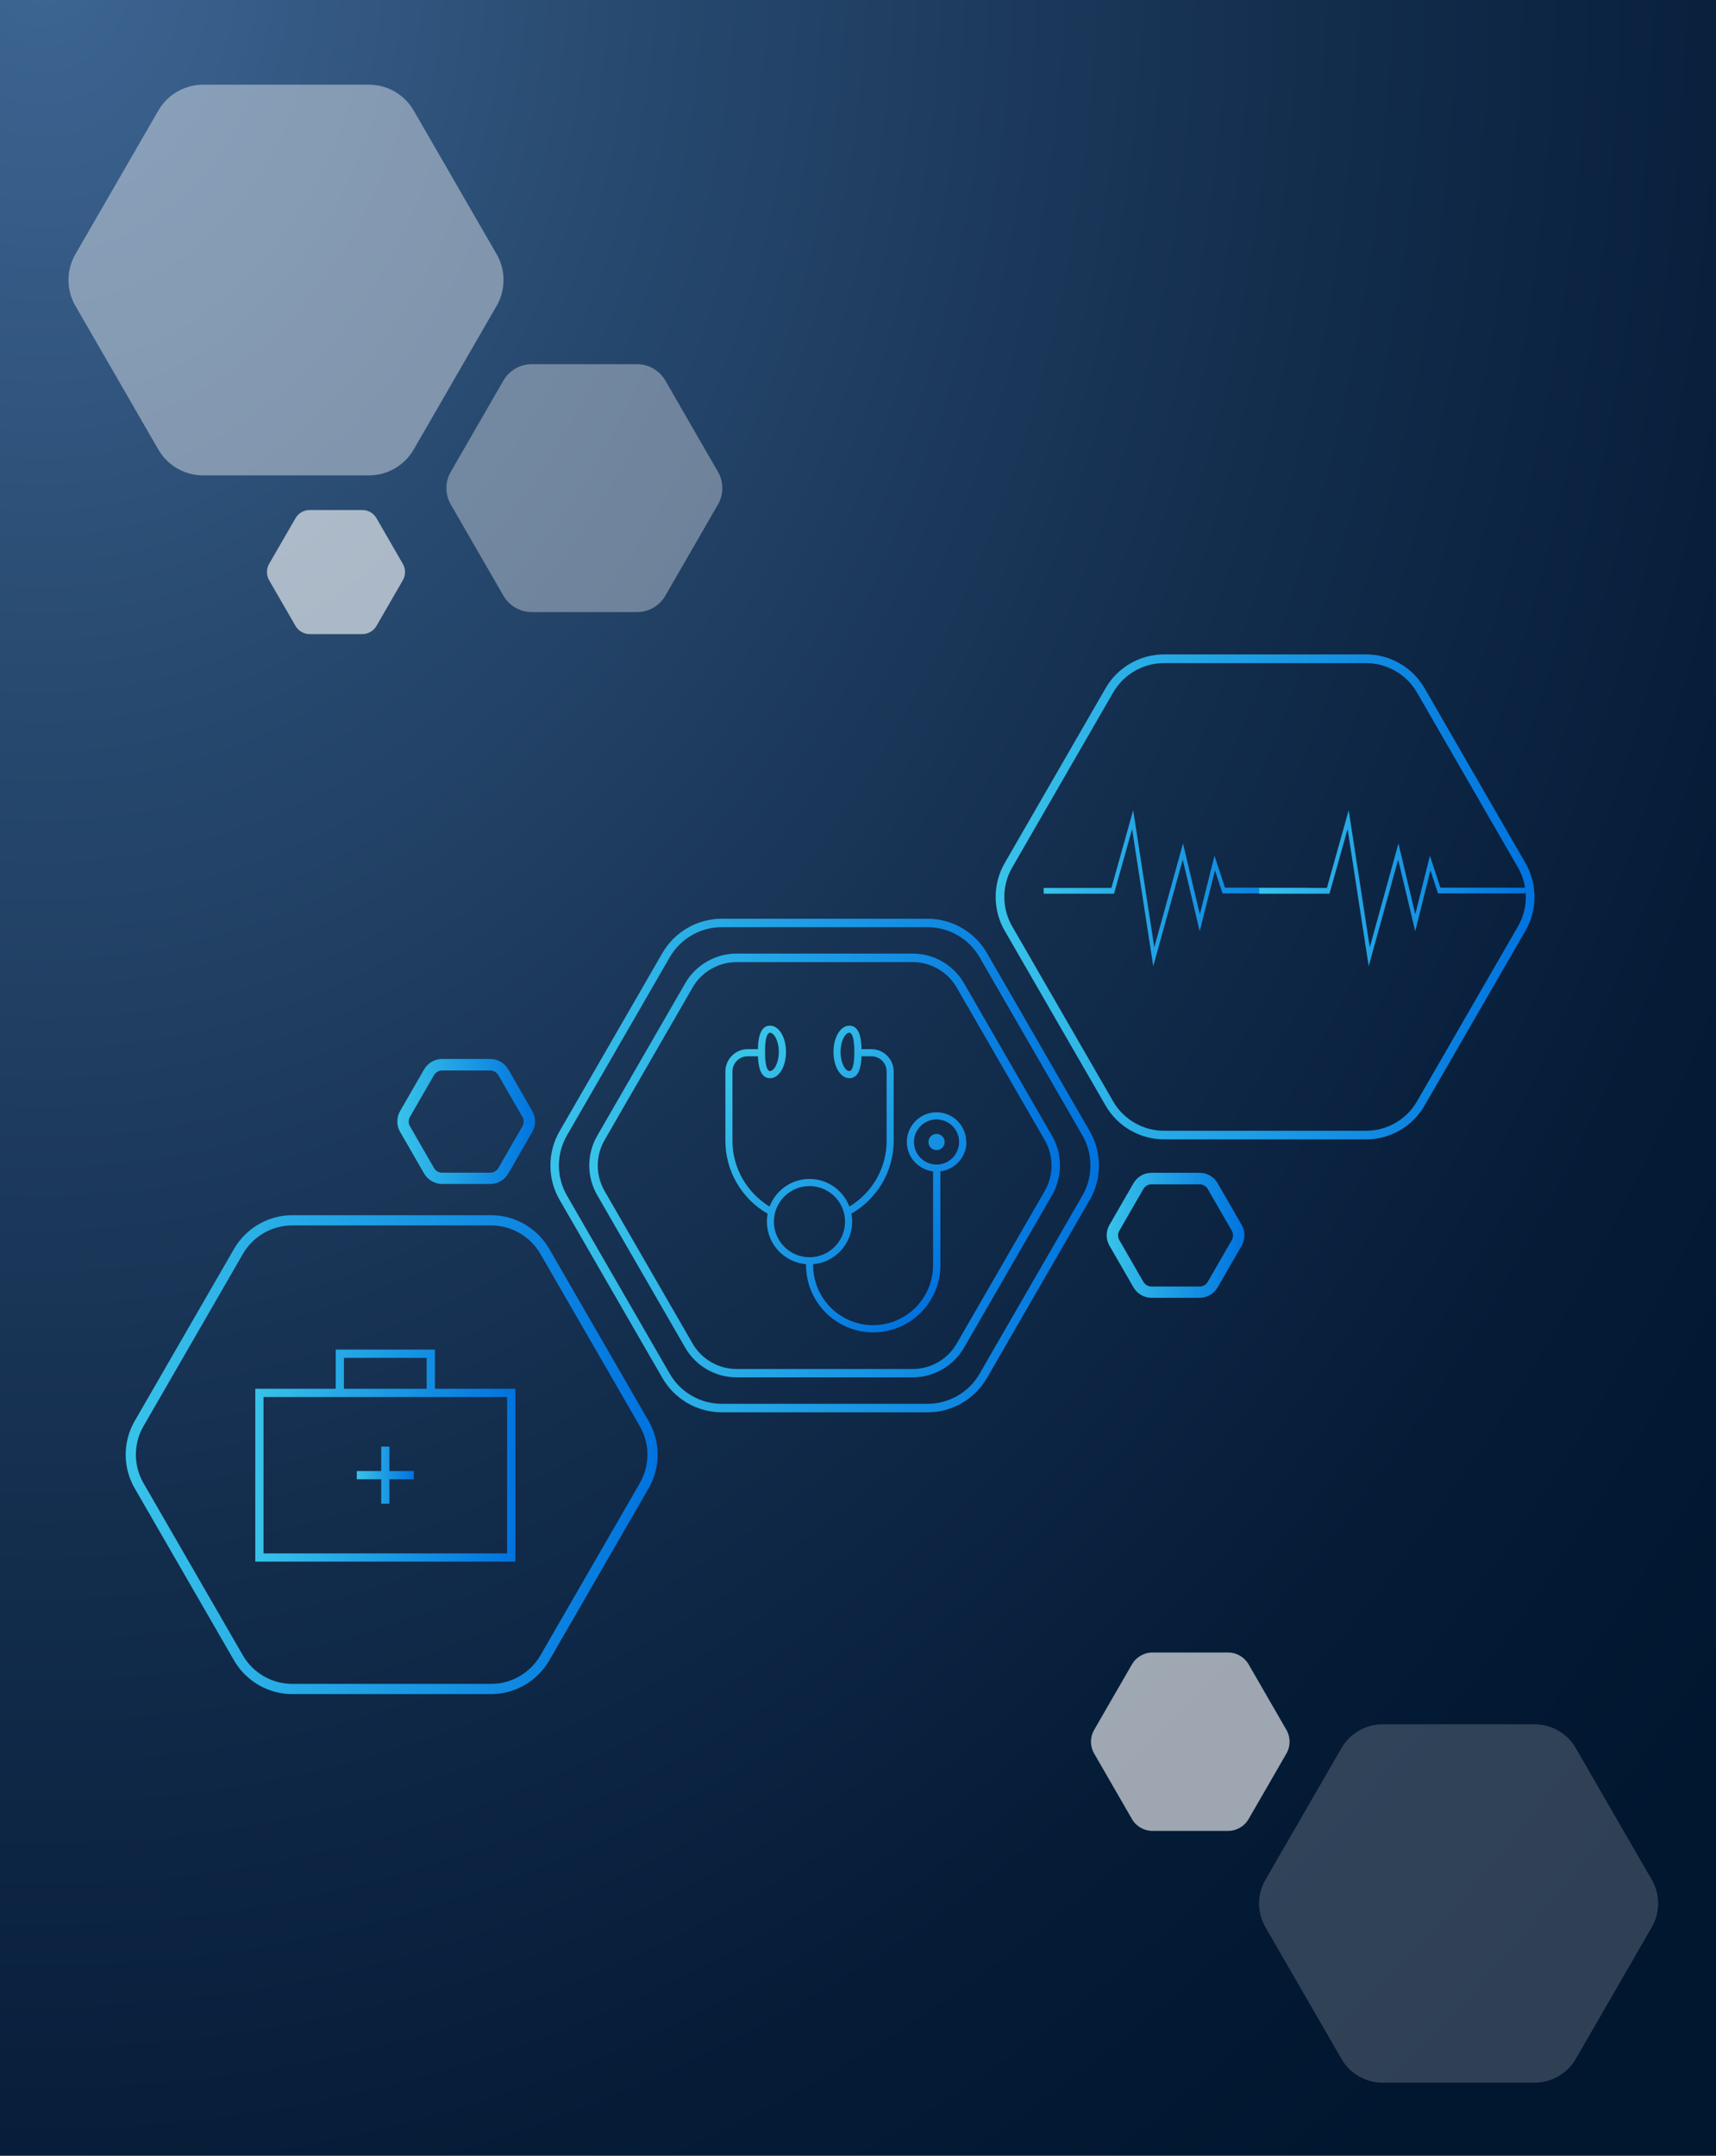 <?xml version="1.0" encoding="UTF-8"?>
<svg xmlns="http://www.w3.org/2000/svg" xmlns:xlink="http://www.w3.org/1999/xlink" viewBox="0 0 301 378">
  <rect x="0" y="0" width="301" height="378" fill="#808080" stroke="none"/>
  <defs>
    <style>
      .cls-1 {
        fill: url(#linear-gradient-2);
      }

      .cls-2 {
        opacity: .41;
      }

      .cls-2, .cls-3, .cls-4, .cls-5 {
        fill: #fff;
        mix-blend-mode: overlay;
      }

      .cls-3 {
        opacity: .18;
      }

      .cls-6 {
        fill: url(#linear-gradient-6);
      }

      .cls-7 {
        isolation: isolate;
      }

      .cls-8 {
        fill: url(#linear-gradient-11);
      }

      .cls-9 {
        fill: url(#radial-gradient);
        mix-blend-mode: multiply;
      }

      .cls-10 {
        fill: url(#linear-gradient-10);
      }

      .cls-11 {
        fill: url(#linear-gradient-5);
      }

      .cls-12 {
        fill: url(#linear-gradient-7);
      }

      .cls-13 {
        fill: url(#linear-gradient-9);
      }

      .cls-14 {
        fill: url(#linear-gradient-3);
      }

      .cls-15 {
        fill: url(#linear-gradient);
      }

      .cls-4 {
        opacity: .35;
      }

      .cls-16 {
        fill: url(#linear-gradient-4);
      }

      .cls-5 {
        opacity: .61;
      }

      .cls-17 {
        fill: url(#linear-gradient-8);
      }

      .cls-18 {
        fill: url(#linear-gradient-12);
      }
    </style>
    <radialGradient id="radial-gradient" cx="297.91" cy="90.73" fx="297.91" fy="90.73" r="639.73" gradientTransform="translate(-174.31 -76.5) scale(.61 .76)" gradientUnits="userSpaceOnUse">
      <stop offset="0" stop-color="#3e6694"/>
      <stop offset=".26" stop-color="#284a70"/>
      <stop offset=".57" stop-color="#132d4d"/>
      <stop offset=".82" stop-color="#051c37"/>
      <stop offset=".99" stop-color="#01162f"/>
    </radialGradient>
    <linearGradient id="linear-gradient" x1="69.69" y1="196.66" x2="93.86" y2="196.66" gradientUnits="userSpaceOnUse">
      <stop offset="0" stop-color="#38c3e9"/>
      <stop offset="1" stop-color="#0073df"/>
    </linearGradient>
    <linearGradient id="linear-gradient-2" x1="194.13" y1="216.61" x2="218.29" y2="216.61" xlink:href="#linear-gradient"/>
    <linearGradient id="linear-gradient-3" x1="22.05" y1="255.08" x2="115.35" y2="255.08" xlink:href="#linear-gradient"/>
    <linearGradient id="linear-gradient-4" x1="174.64" y1="157.27" x2="269.17" y2="157.27" xlink:href="#linear-gradient"/>
    <linearGradient id="linear-gradient-5" x1="96.54" y1="204.37" x2="192.76" y2="204.37" xlink:href="#linear-gradient"/>
    <linearGradient id="linear-gradient-6" x1="103.36" y1="204.37" x2="185.94" y2="204.37" xlink:href="#linear-gradient"/>
    <linearGradient id="linear-gradient-7" x1="130.46" y1="187.44" x2="166.75" y2="223.73" xlink:href="#linear-gradient"/>
    <linearGradient id="linear-gradient-8" x1="140.96" y1="176.94" x2="177.25" y2="213.23" xlink:href="#linear-gradient"/>
    <linearGradient id="linear-gradient-9" x1="44.78" y1="255.24" x2="90.4" y2="255.24" xlink:href="#linear-gradient"/>
    <linearGradient id="linear-gradient-10" x1="62.58" y1="258.67" x2="72.59" y2="258.67" xlink:href="#linear-gradient"/>
    <linearGradient id="linear-gradient-11" x1="183.07" y1="155.75" x2="229.78" y2="155.75" xlink:href="#linear-gradient"/>
    <linearGradient id="linear-gradient-12" x1="220.87" y1="155.75" x2="267.57" y2="155.75" xlink:href="#linear-gradient"/>
  </defs>
  <g class="cls-7">
    <g id="Layer_1" data-name="Layer 1">
      <g>
        <rect class="cls-9" x="-.48" y="-1.39" width="302.87" height="381.91"/>
        <path class="cls-4" d="m111.73,63.86h-18.45c-2.06,0-3.96,1.1-4.98,2.88l-9.22,15.98c-1.03,1.78-1.03,3.97,0,5.75l9.22,15.98c1.03,1.78,2.93,2.88,4.98,2.88h18.45c2.06,0,3.96-1.1,4.98-2.88l9.22-15.98c1.03-1.78,1.03-3.97,0-5.75l-9.22-15.98c-1.03-1.78-2.93-2.88-4.98-2.88Z"/>
        <path class="cls-5" d="m215.42,289.77h-13.27c-1.48,0-2.85.79-3.59,2.07l-6.64,11.5c-.74,1.28-.74,2.86,0,4.14l6.64,11.5c.74,1.28,2.11,2.07,3.59,2.07h13.27c1.48,0,2.85-.79,3.59-2.07l6.64-11.5c.74-1.28.74-2.86,0-4.14l-6.64-11.5c-.74-1.28-2.11-2.07-3.59-2.07Z"/>
        <path class="cls-5" d="m63.55,89.43h-9.23c-1.03,0-1.98.55-2.49,1.44l-4.62,8c-.51.89-.51,1.99,0,2.88l4.62,8c.51.89,1.47,1.44,2.49,1.44h9.23c1.03,0,1.98-.55,2.49-1.44l4.62-8c.51-.89.51-1.99,0-2.88l-4.62-8c-.51-.89-1.47-1.44-2.49-1.44Z"/>
        <path class="cls-3" d="m269.19,302.36h-26.67c-2.97,0-5.72,1.59-7.21,4.16l-13.34,23.1c-1.49,2.57-1.49,5.75,0,8.32l13.34,23.1c1.49,2.57,4.23,4.16,7.21,4.16h26.67c2.97,0,5.72-1.59,7.21-4.16l13.34-23.1c1.49-2.57,1.49-5.75,0-8.32l-13.34-23.1c-1.49-2.57-4.23-4.16-7.21-4.16Z"/>
        <path class="cls-2" d="m64.71,14.85h-29.08c-3.24,0-6.23,1.73-7.86,4.54l-14.54,25.18c-1.62,2.81-1.62,6.26,0,9.07l14.54,25.18c1.62,2.81,4.61,4.54,7.86,4.54h29.08c3.24,0,6.23-1.73,7.86-4.54l14.54-25.18c1.62-2.81,1.62-6.26,0-9.07l-14.54-25.18c-1.62-2.81-4.61-4.54-7.86-4.54Z"/>
        <path class="cls-15" d="m86,207.61h-8.45c-1.29,0-2.5-.7-3.15-1.82l-4.22-7.32c-.65-1.12-.65-2.51,0-3.64l4.22-7.32c.65-1.12,1.85-1.82,3.15-1.82h8.45c1.29,0,2.5.7,3.15,1.82l4.22,7.32c.65,1.12.65,2.51,0,3.64l-4.22,7.32c-.65,1.12-1.85,1.82-3.15,1.82Zm-8.45-19.9c-.58,0-1.12.31-1.42.82l-4.22,7.32c-.29.5-.29,1.13,0,1.64l4.22,7.32c.29.5.83.82,1.42.82h8.45c.58,0,1.12-.31,1.42-.82l4.22-7.32c.29-.5.29-1.13,0-1.64l-4.22-7.32c-.29-.5-.83-.82-1.42-.82h-8.45Z"/>
        <path class="cls-1" d="m210.43,227.57h-8.45c-1.29,0-2.5-.7-3.15-1.82l-4.22-7.32c-.65-1.12-.65-2.51,0-3.64l4.22-7.32c.65-1.12,1.85-1.82,3.15-1.82h8.45c1.29,0,2.5.7,3.15,1.82l4.22,7.32c.65,1.12.65,2.51,0,3.64l-4.22,7.32c-.65,1.12-1.85,1.82-3.15,1.82Zm-8.45-19.9c-.58,0-1.12.31-1.42.82l-4.22,7.32c-.29.5-.29,1.13,0,1.64l4.22,7.32c.29.5.83.82,1.42.82h8.45c.58,0,1.12-.31,1.42-.82l4.22-7.32c.29-.5.29-1.13,0-1.64l-4.22-7.32c-.29-.5-.83-.82-1.42-.82h-8.45Z"/>
        <path class="cls-14" d="m86.14,297.06h-34.88c-4.19,0-8.1-2.26-10.2-5.89l-17.44-30.21c-2.1-3.63-2.1-8.14,0-11.77l17.44-30.21c2.1-3.63,6-5.89,10.2-5.89h34.88c4.19,0,8.1,2.26,10.2,5.89l17.44,30.21c2.1,3.63,2.1,8.14,0,11.77l-17.44,30.21c-2.1,3.63-6,5.89-10.2,5.89Zm-34.88-82.18c-3.56,0-6.87,1.91-8.65,4.99l-17.44,30.21c-1.78,3.08-1.78,6.91,0,9.99l17.44,30.21c1.78,3.08,5.09,4.99,8.65,4.99h34.88c3.56,0,6.87-1.91,8.65-4.99l17.44-30.21c1.78-3.08,1.78-6.91,0-9.99l-17.44-30.21c-1.78-3.08-5.09-4.99-8.65-4.99h-34.88Z"/>
        <path class="cls-16" d="m239.63,199.79h-35.45c-4.21,0-8.13-2.26-10.24-5.91l-17.72-30.7c-2.1-3.65-2.1-8.17,0-11.82l17.72-30.7c2.1-3.65,6.03-5.91,10.24-5.91h35.45c4.21,0,8.13,2.26,10.24,5.91l17.72,30.7c2.1,3.65,2.1,8.18,0,11.82l-17.72,30.7c-2.1,3.65-6.03,5.91-10.24,5.91Zm-35.45-83.51c-3.67,0-7.08,1.97-8.92,5.15l-17.72,30.7c-1.83,3.18-1.83,7.12,0,10.3l17.72,30.7c1.83,3.18,5.25,5.15,8.92,5.15h35.45c3.67,0,7.08-1.97,8.92-5.15l17.72-30.7c1.83-3.18,1.83-7.12,0-10.3l-17.72-30.7c-1.83-3.18-5.25-5.15-8.92-5.15h-35.45Z"/>
        <g>
          <path class="cls-11" d="m162.71,247.65h-36.11c-4.28,0-8.26-2.3-10.4-6l-18.05-31.27c-2.14-3.7-2.14-8.3,0-12.01l18.05-31.27c2.14-3.7,6.12-6,10.4-6h36.11c4.28,0,8.26,2.3,10.4,6l18.05,31.27c2.14,3.7,2.14,8.31,0,12.01l-18.05,31.27c-2.14,3.7-6.12,6-10.4,6Zm-36.11-85.07c-3.75,0-7.24,2.02-9.11,5.26l-18.05,31.27c-1.87,3.24-1.87,7.28,0,10.52l18.05,31.27c1.87,3.24,5.36,5.26,9.11,5.26h36.11c3.75,0,7.24-2.02,9.11-5.26l18.05-31.27c1.87-3.24,1.87-7.28,0-10.52l-18.05-31.27c-1.87-3.24-5.36-5.26-9.11-5.26h-36.11Z"/>
          <path class="cls-6" d="m160.1,241.52h-30.91c-3.7,0-7.14-1.99-8.99-5.19l-15.45-26.77c-1.85-3.2-1.85-7.18,0-10.39l15.45-26.77c1.85-3.2,5.3-5.19,8.99-5.19h30.91c3.7,0,7.14,1.99,8.99,5.19l15.45,26.77c1.85,3.2,1.85,7.18,0,10.39l-15.45,26.77c-1.85,3.2-5.3,5.19-8.99,5.19Zm-30.91-72.81c-3.17,0-6.12,1.7-7.7,4.45l-15.45,26.77c-1.58,2.74-1.58,6.15,0,8.9l15.45,26.77c1.58,2.74,4.54,4.45,7.7,4.45h30.91c3.17,0,6.12-1.7,7.71-4.45l15.45-26.77c1.58-2.74,1.58-6.15,0-8.9l-15.45-26.77c-1.58-2.74-4.54-4.45-7.71-4.45h-30.91Z"/>
        </g>
      </g>
      <g>
        <path class="cls-12" d="m169.49,200.25c0-2.87-2.34-5.21-5.21-5.21s-5.21,2.34-5.21,5.21c0,2.66,2.02,4.84,4.6,5.15v16.45c0,5.8-4.72,10.52-10.52,10.52s-10.52-4.72-10.52-10.52v-.17c3.83-.32,6.85-3.54,6.85-7.46,0-.48-.05-.95-.14-1.4,4.58-2.64,7.42-7.47,7.42-12.78v-12.16c0-2.16-1.76-3.91-3.91-3.91h-1.73c-.02-1.47-.23-4.12-2.12-4.12-1.57,0-2.8,2.03-2.8,4.61s1.23,4.61,2.8,4.61c1.78,0,2.07-2.34,2.12-3.85h1.74c1.47,0,2.66,1.19,2.66,2.66v12.16c0,4.75-2.49,9.09-6.53,11.53-1.07-2.82-3.8-4.84-7-4.84s-5.92,2.02-7,4.84c-4.02-2.45-6.51-6.81-6.51-11.53v-12.16c0-1.47,1.19-2.66,2.66-2.66h1.81c.05,1.51.34,3.85,2.12,3.85,1.57,0,2.8-2.03,2.8-4.61s-1.23-4.61-2.8-4.61c-1.89,0-2.1,2.65-2.12,4.12h-1.8c-2.16,0-3.91,1.76-3.91,3.91v12.16c0,5.28,2.84,10.16,7.41,12.79-.09.45-.13.92-.13,1.39,0,3.92,3.03,7.14,6.87,7.46v.17c0,6.49,5.28,11.78,11.78,11.78s11.78-5.28,11.78-11.78v-16.45c2.57-.32,4.57-2.49,4.57-5.14Zm-20.5-12.44c-.73,0-1.55-1.44-1.55-3.36s.82-3.36,1.55-3.36c.26,0,.87.33.87,3.36s-.61,3.36-.87,3.36Zm-13.93-6.72c.73,0,1.55,1.44,1.55,3.36s-.82,3.36-1.55,3.36c-.26,0-.87-.33-.87-3.36s.61-3.36.87-3.36Zm.69,33.13c0-3.44,2.8-6.24,6.24-6.24s6.24,2.8,6.24,6.24-2.8,6.24-6.24,6.24-6.24-2.8-6.24-6.24Zm28.53-10.01c-2.18,0-3.96-1.77-3.96-3.96s1.77-3.96,3.96-3.96,3.95,1.77,3.95,3.96-1.77,3.96-3.95,3.96Z"/>
        <path class="cls-17" d="m164.28,198.83c-.78,0-1.42.63-1.42,1.42s.63,1.42,1.42,1.42,1.42-.63,1.42-1.42-.63-1.42-1.42-1.42Z"/>
      </g>
      <g>
        <path class="cls-13" d="m76.29,243.52v-6.87h-17.4v6.87h-14.11v30.31h45.62v-30.31h-14.11Zm-15.96-5.42h14.51v5.42h-14.51v-5.42Zm28.62,34.29h-42.73v-27.42h42.73v27.42Z"/>
        <polygon class="cls-10" points="68.31 253.66 66.87 253.66 66.87 257.95 62.58 257.95 62.58 259.39 66.87 259.39 66.87 263.68 68.31 263.68 68.31 259.39 72.59 259.39 72.59 257.95 68.31 257.95 68.31 253.66"/>
      </g>
      <g>
        <polygon class="cls-8" points="202.29 169.43 198.58 145.38 195.41 156.71 183.07 156.71 183.07 155.7 194.95 155.7 198.77 142.07 202.47 166.1 207.51 147.9 210.46 160.32 213.03 150.06 214.87 155.65 229.78 155.65 229.78 156.66 214.44 156.66 213.12 152.62 210.44 163.29 207.46 150.74 202.29 169.43"/>
        <polygon class="cls-18" points="240.08 169.43 236.38 145.38 233.2 156.71 220.87 156.71 220.87 155.7 232.75 155.7 236.57 142.07 240.27 166.1 245.3 147.9 248.25 160.32 250.82 150.06 252.66 155.65 267.57 155.65 267.57 156.66 252.24 156.66 250.91 152.62 248.24 163.29 245.25 150.74 240.08 169.43"/>
      </g>
    </g>
  </g>
</svg>